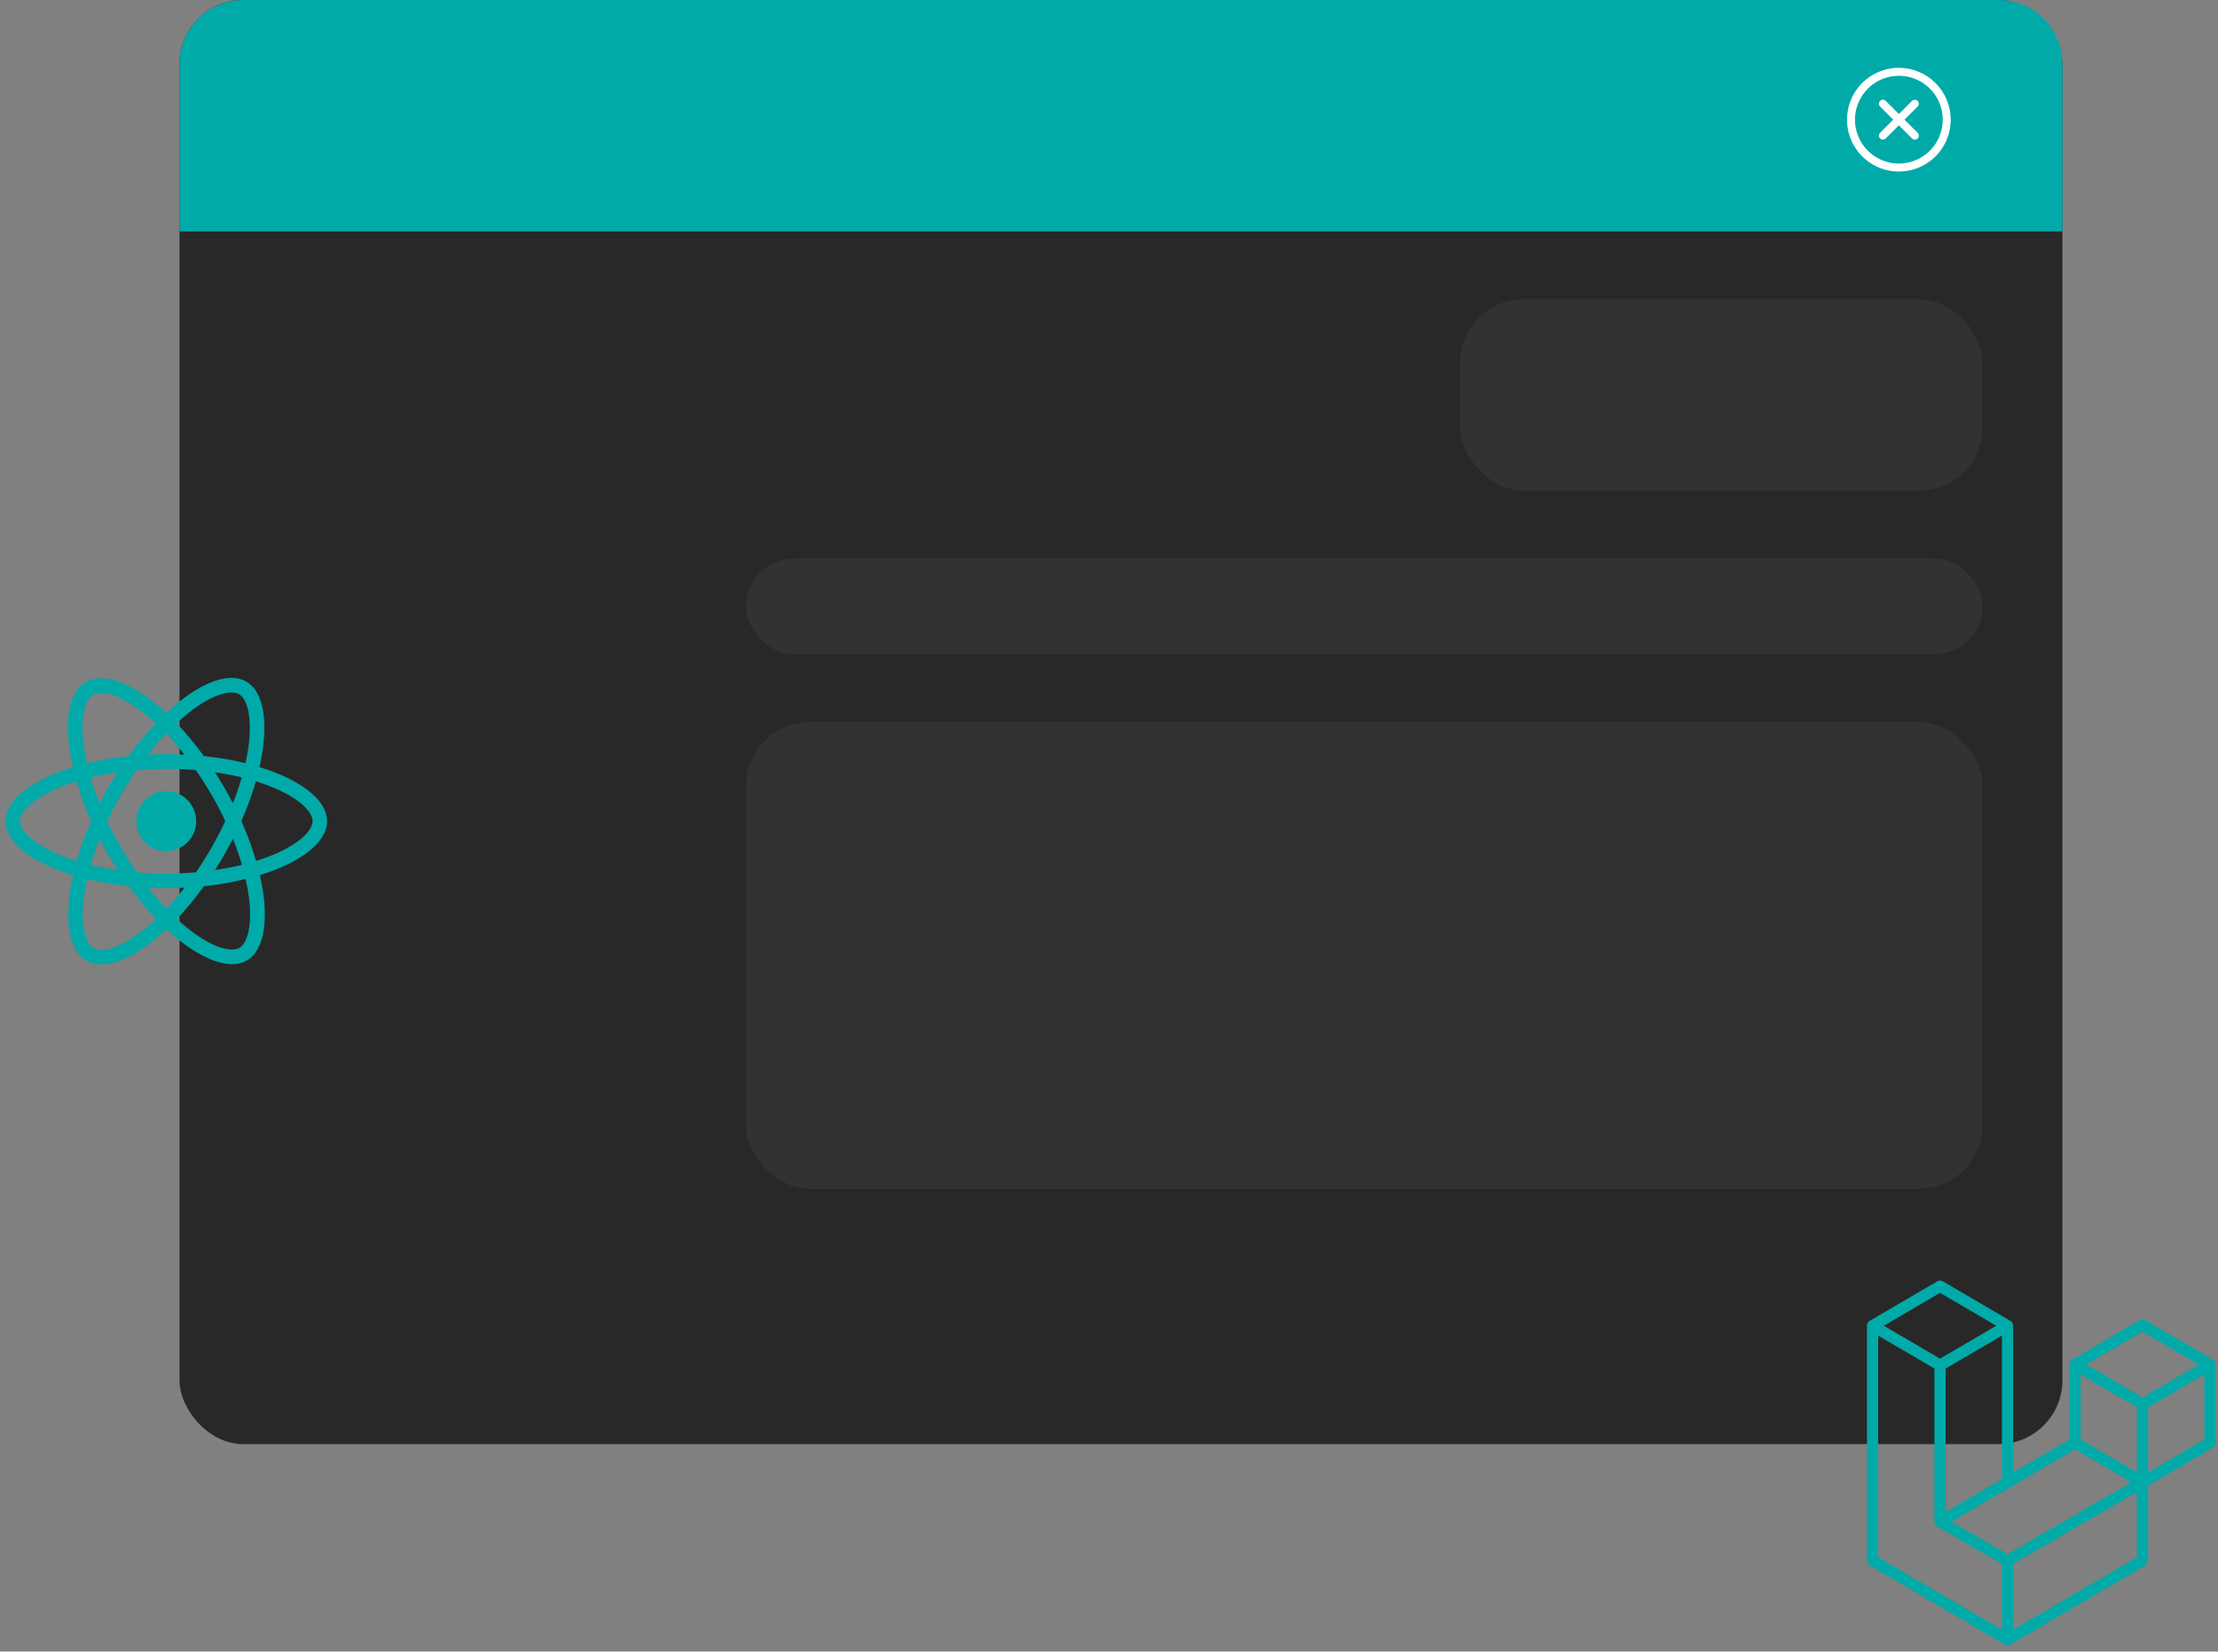 <svg width="556" height="414" viewBox="0 0 556 414" fill="none" xmlns="http://www.w3.org/2000/svg">
    <rect x="0" y="0" width="556" height="414" fill="#808080" stroke="none"/>
    <rect x="45" width="472" height="362" rx="16" fill="#282828" />
    <path d="M45 16C45 7.163 52.163 0 61 0H501C509.837 0 517 7.163 517 16V58H45V16Z" fill="#00AAA9" />
    <path fill-rule="evenodd" clip-rule="evenodd"
        d="M555.342 341.682C555.374 341.803 555.391 341.929 555.391 342.055V361.678C555.391 361.93 555.326 362.178 555.201 362.396C555.077 362.613 554.899 362.794 554.684 362.92L538.476 372.402V391.197C538.476 391.708 538.208 392.181 537.772 392.438L503.939 412.229C503.862 412.274 503.777 412.303 503.693 412.333C503.661 412.344 503.631 412.363 503.598 412.372C503.361 412.436 503.113 412.436 502.876 412.372C502.837 412.362 502.802 412.34 502.765 412.326C502.688 412.297 502.607 412.272 502.533 412.229L468.708 392.438C468.493 392.313 468.314 392.132 468.19 391.914C468.066 391.696 468 391.449 468 391.197V332.328C468 332.199 468.018 332.074 468.049 331.952C468.06 331.911 468.084 331.874 468.099 331.832C468.125 331.757 468.15 331.68 468.188 331.611C468.215 331.564 468.253 331.527 468.285 331.484C468.326 331.427 468.363 331.367 468.41 331.317C468.451 331.276 468.503 331.246 468.549 331.21C468.6 331.167 468.646 331.121 468.704 331.087L485.619 321.191C485.834 321.066 486.076 321 486.323 321C486.57 321 486.813 321.066 487.027 321.191L503.941 331.087H503.944C504.001 331.122 504.048 331.167 504.099 331.208C504.145 331.244 504.196 331.276 504.237 331.316C504.286 331.367 504.321 331.427 504.363 331.484C504.393 331.527 504.434 331.564 504.458 331.611C504.499 331.682 504.522 331.757 504.55 331.832C504.564 331.874 504.589 331.911 504.599 331.954C504.632 332.076 504.648 332.202 504.648 332.328V369.097L518.743 360.85V342.054C518.743 341.928 518.76 341.801 518.792 341.682C518.804 341.639 518.827 341.601 518.841 341.56C518.869 341.485 518.894 341.408 518.933 341.338C518.959 341.292 518.998 341.254 519.028 341.211C519.07 341.154 519.105 341.095 519.154 341.045C519.195 341.004 519.246 340.973 519.292 340.938C519.344 340.895 519.39 340.848 519.447 340.814L536.364 330.919C536.578 330.793 536.821 330.727 537.068 330.727C537.315 330.727 537.558 330.793 537.772 330.919L554.685 340.814C554.745 340.85 554.791 340.895 554.844 340.936C554.888 340.972 554.939 341.004 554.979 341.043C555.028 341.095 555.064 341.154 555.106 341.211C555.138 341.254 555.176 341.292 555.201 341.338C555.241 341.408 555.264 341.485 555.292 341.56C555.308 341.601 555.331 341.639 555.342 341.682ZM552.572 360.85V344.532L546.653 347.995L538.476 352.779V369.097L552.573 360.85H552.572ZM535.658 390.369V374.04L527.615 378.708L504.647 392.029V408.511L535.658 390.369ZM470.82 334.805V390.369L501.827 408.509V392.03L485.628 382.714L485.623 382.711L485.616 382.707C485.561 382.675 485.516 382.628 485.464 382.589C485.42 382.553 485.369 382.525 485.331 382.485L485.327 382.48C485.281 382.435 485.25 382.38 485.211 382.33C485.176 382.281 485.134 382.24 485.105 382.19L485.104 382.185C485.072 382.131 485.053 382.067 485.03 382.006C485.007 381.952 484.977 381.902 484.963 381.845C484.945 381.777 484.942 381.704 484.935 381.634C484.928 381.58 484.914 381.527 484.914 381.473V381.469V343.052L476.738 338.266L470.82 334.805ZM486.325 324.085L472.233 332.328L486.322 340.571L500.412 332.326L486.322 324.085H486.325ZM493.654 375.528L501.829 370.746V334.805L495.91 338.267L487.733 343.052V378.992L493.654 375.528ZM537.068 333.812L522.977 342.055L537.068 350.298L551.156 342.054L537.068 333.812ZM535.658 352.779L527.481 347.995L521.562 344.532V360.85L529.737 365.633L535.658 369.097V352.779ZM503.235 389.552L523.903 377.562L534.234 371.57L520.154 363.333L503.943 372.817L489.168 381.461L503.235 389.552Z"
        fill="#00AAA9" />
    <path
        d="M81.994 205.842C81.994 200.498 75.307 195.434 65.054 192.294C67.42 181.837 66.368 173.517 61.735 170.854C60.667 170.229 59.418 169.933 58.054 169.933V173.6C58.81 173.6 59.418 173.748 59.927 174.027C62.162 175.31 63.131 180.193 62.376 186.474C62.195 188.019 61.899 189.647 61.538 191.307C58.317 190.518 54.801 189.91 51.104 189.515C48.886 186.474 46.585 183.711 44.268 181.294C49.625 176.313 54.653 173.583 58.071 173.583V169.917C53.552 169.917 47.637 173.139 41.656 178.729C35.675 173.172 29.76 169.983 25.241 169.983V173.649C28.642 173.649 33.687 176.362 39.043 181.311C36.743 183.728 34.443 186.474 32.257 189.515C28.544 189.91 25.028 190.518 21.807 191.324C21.429 189.68 21.15 188.085 20.953 186.556C20.18 180.275 21.134 175.392 23.352 174.093C23.845 173.797 24.485 173.665 25.241 173.665V169.999C23.861 169.999 22.612 170.295 21.528 170.92C16.911 173.583 15.876 181.886 18.258 192.31C8.038 195.467 1.383 200.515 1.383 205.842C1.383 211.185 8.071 216.249 18.324 219.39C15.958 229.847 17.009 238.166 21.643 240.83C22.711 241.455 23.96 241.75 25.34 241.75C29.858 241.75 35.774 238.528 41.755 232.938C47.735 238.495 53.651 241.685 58.169 241.685C59.549 241.685 60.798 241.389 61.883 240.764C66.5 238.1 67.535 229.797 65.152 219.373C75.34 216.233 81.994 211.169 81.994 205.842ZM60.601 194.875C59.993 196.996 59.237 199.183 58.383 201.37C57.709 200.054 57.002 198.739 56.23 197.424C55.474 196.108 54.669 194.826 53.864 193.576C56.197 193.922 58.449 194.349 60.601 194.875ZM53.075 212.386C51.794 214.605 50.479 216.71 49.116 218.666C46.667 218.88 44.186 218.995 41.689 218.995C39.208 218.995 36.727 218.88 34.295 218.683C32.931 216.726 31.6 214.638 30.318 212.435C29.07 210.281 27.936 208.094 26.901 205.891C27.919 203.688 29.07 201.485 30.302 199.331C31.584 197.111 32.898 195.007 34.262 193.05C36.71 192.836 39.191 192.721 41.689 192.721C44.17 192.721 46.651 192.836 49.083 193.034C50.447 194.99 51.778 197.078 53.059 199.282C54.308 201.435 55.442 203.622 56.477 205.825C55.442 208.029 54.308 210.232 53.075 212.386ZM58.383 210.248C59.27 212.451 60.026 214.655 60.65 216.792C58.498 217.318 56.23 217.762 53.881 218.107C54.686 216.841 55.491 215.542 56.247 214.211C57.002 212.895 57.709 211.564 58.383 210.248ZM41.722 227.791C40.194 226.213 38.665 224.454 37.154 222.53C38.633 222.596 40.144 222.645 41.672 222.645C43.217 222.645 44.745 222.612 46.24 222.53C44.761 224.454 43.233 226.213 41.722 227.791ZM29.497 218.107C27.164 217.762 24.913 217.335 22.76 216.808C23.368 214.687 24.124 212.501 24.978 210.314C25.652 211.629 26.359 212.945 27.131 214.26C27.903 215.575 28.692 216.858 29.497 218.107ZM41.639 183.892C43.168 185.471 44.696 187.23 46.207 189.154C44.728 189.088 43.217 189.038 41.689 189.038C40.144 189.038 38.616 189.071 37.121 189.154C38.6 187.23 40.128 185.471 41.639 183.892ZM29.48 193.576C28.675 194.842 27.87 196.141 27.114 197.473C26.359 198.788 25.652 200.104 24.978 201.419C24.091 199.216 23.335 197.013 22.711 194.875C24.863 194.366 27.131 193.922 29.48 193.576ZM14.61 214.161C8.794 211.679 5.031 208.423 5.031 205.842C5.031 203.26 8.794 199.989 14.61 197.522C16.023 196.914 17.568 196.371 19.162 195.862C20.098 199.084 21.331 202.438 22.859 205.875C21.347 209.295 20.131 212.632 19.211 215.838C17.584 215.329 16.04 214.77 14.61 214.161ZM23.45 237.656C21.216 236.374 20.246 231.491 21.002 225.21C21.183 223.665 21.479 222.037 21.84 220.376C25.061 221.165 28.577 221.774 32.274 222.168C34.492 225.21 36.792 227.972 39.109 230.389C33.752 235.371 28.725 238.1 25.307 238.1C24.568 238.084 23.943 237.936 23.45 237.656ZM62.425 225.128C63.197 231.409 62.244 236.292 60.026 237.591C59.533 237.887 58.892 238.018 58.136 238.018C54.735 238.018 49.691 235.305 44.334 230.356C46.635 227.939 48.935 225.194 51.12 222.152C54.834 221.757 58.35 221.149 61.57 220.343C61.948 222.004 62.244 223.599 62.425 225.128ZM68.751 214.161C67.338 214.77 65.793 215.312 64.199 215.822C63.263 212.599 62.03 209.245 60.502 205.809C62.014 202.389 63.23 199.051 64.15 195.845C65.777 196.355 67.321 196.914 68.767 197.522C74.584 200.005 78.347 203.26 78.347 205.842C78.33 208.423 74.567 211.695 68.751 214.161Z"
        fill="#00AAA9" />
    <path
        d="M41.672 213.356C45.819 213.356 49.181 209.992 49.181 205.842C49.181 201.692 45.819 198.328 41.672 198.328C37.525 198.328 34.163 201.692 34.163 205.842C34.163 209.992 37.525 213.356 41.672 213.356Z"
        fill="#00AAA9" />
    <rect x="366" y="75" width="131" height="48" rx="16" fill="#323232" />
    <rect x="187" y="140" width="310" height="24" rx="12" fill="#323232" />
    <rect x="187" y="181" width="310" height="117" rx="16" fill="#323232" />
    <path
        d="M480.708 26.707L477.414 30L480.708 33.292C480.8 33.385 480.874 33.496 480.924 33.617C480.975 33.739 481.001 33.869 481.001 34C481.001 34.131 480.975 34.261 480.924 34.383C480.874 34.504 480.8 34.615 480.708 34.708C480.615 34.8 480.504 34.874 480.383 34.924C480.262 34.975 480.131 35.001 480 35.001C479.869 35.001 479.739 34.975 479.617 34.924C479.496 34.874 479.385 34.8 479.293 34.708L476 31.414L472.708 34.708C472.615 34.8 472.504 34.874 472.383 34.924C472.262 34.975 472.131 35.001 472 35.001C471.869 35.001 471.739 34.975 471.617 34.924C471.496 34.874 471.385 34.8 471.293 34.708C471.2 34.615 471.126 34.504 471.076 34.383C471.025 34.261 470.999 34.131 470.999 34C470.999 33.869 471.025 33.739 471.076 33.617C471.126 33.496 471.2 33.385 471.293 33.292L474.586 30L471.293 26.707C471.105 26.52 470.999 26.265 470.999 26C470.999 25.735 471.105 25.48 471.293 25.293C471.48 25.105 471.735 24.999 472 24.999C472.265 24.999 472.52 25.105 472.708 25.293L476 28.586L479.293 25.293C479.385 25.2 479.496 25.126 479.617 25.076C479.739 25.025 479.869 24.999 480 24.999C480.131 24.999 480.262 25.025 480.383 25.076C480.504 25.126 480.615 25.2 480.708 25.293C480.8 25.385 480.874 25.496 480.924 25.617C480.975 25.738 481.001 25.869 481.001 26C481.001 26.131 480.975 26.262 480.924 26.383C480.874 26.504 480.8 26.615 480.708 26.707ZM489 30C489 32.571 488.238 35.085 486.809 37.222C485.381 39.36 483.35 41.026 480.975 42.01C478.599 42.994 475.986 43.252 473.464 42.75C470.942 42.249 468.626 41.011 466.808 39.192C464.99 37.374 463.751 35.058 463.25 32.536C462.748 30.014 463.006 27.401 463.99 25.025C464.974 22.65 466.64 20.619 468.778 19.191C470.915 17.762 473.429 17 476 17C479.447 17.004 482.751 18.374 485.188 20.812C487.626 23.249 488.996 26.553 489 30ZM487 30C487 27.824 486.355 25.698 485.146 23.889C483.937 22.08 482.22 20.67 480.21 19.837C478.2 19.005 475.988 18.787 473.854 19.211C471.72 19.636 469.76 20.683 468.222 22.222C466.683 23.76 465.636 25.72 465.211 27.854C464.787 29.988 465.005 32.2 465.837 34.209C466.67 36.219 468.08 37.938 469.889 39.146C471.698 40.355 473.824 41 476 41C478.916 40.997 481.712 39.837 483.775 37.775C485.837 35.712 486.997 32.916 487 30Z"
        fill="white" />
</svg>